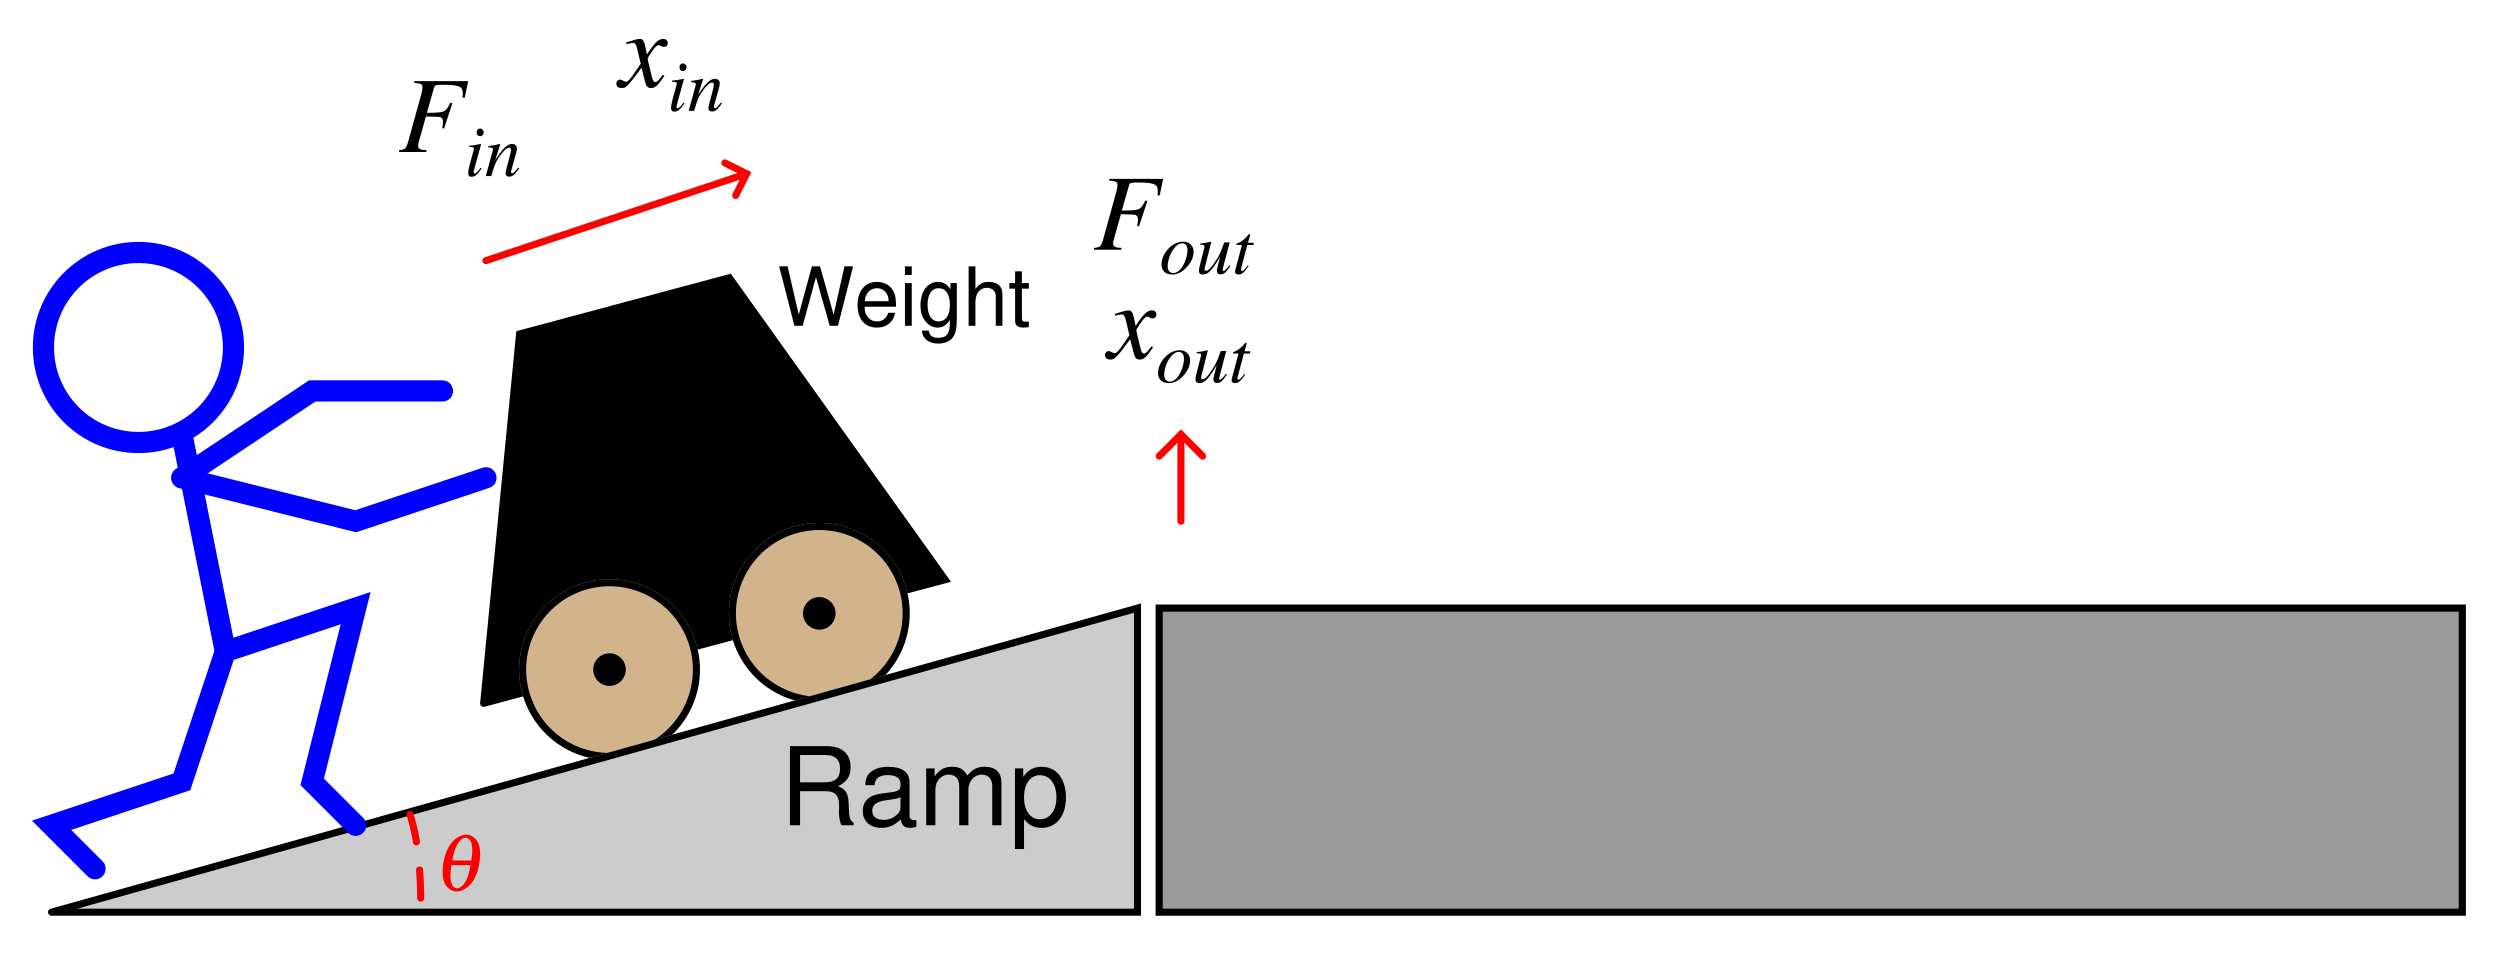 <?xml version="1.0" encoding="UTF-8"?>
<svg xmlns="http://www.w3.org/2000/svg" xmlns:xlink="http://www.w3.org/1999/xlink" viewBox="0 0 258.999 99" version="1.2">
<defs>
<g>
<symbol overflow="visible" id="glyph0-0">
<path style="stroke:none;" d=""/>
</symbol>
<symbol overflow="visible" id="glyph0-1">
<path style="stroke:none;" d="M 2.094 -3.531 L 4.797 -3.531 C 5.719 -3.531 6.141 -3.078 6.141 -2.062 L 6.125 -1.344 C 6.125 -0.828 6.219 -0.344 6.375 0 L 7.641 0 L 7.641 -0.266 C 7.25 -0.531 7.172 -0.828 7.141 -1.906 C 7.125 -3.266 6.922 -3.672 6.031 -4.047 C 6.953 -4.516 7.328 -5.062 7.328 -6 C 7.328 -7.422 6.453 -8.203 4.828 -8.203 L 1.047 -8.203 L 1.047 0 L 2.094 0 Z M 2.094 -4.453 L 2.094 -7.281 L 4.625 -7.281 C 5.203 -7.281 5.547 -7.188 5.812 -6.969 C 6.094 -6.734 6.234 -6.359 6.234 -5.875 C 6.234 -4.891 5.734 -4.453 4.625 -4.453 Z M 2.094 -4.453 "/>
</symbol>
<symbol overflow="visible" id="glyph0-2">
<path style="stroke:none;" d="M 6.016 -0.547 C 5.922 -0.531 5.875 -0.531 5.812 -0.531 C 5.484 -0.531 5.312 -0.703 5.312 -0.984 L 5.312 -4.453 C 5.312 -5.5 4.547 -6.062 3.094 -6.062 C 2.234 -6.062 1.547 -5.812 1.141 -5.375 C 0.859 -5.078 0.75 -4.734 0.734 -4.156 L 1.672 -4.156 C 1.75 -4.875 2.188 -5.203 3.062 -5.203 C 3.922 -5.203 4.375 -4.875 4.375 -4.312 L 4.375 -4.078 C 4.359 -3.672 4.156 -3.516 3.391 -3.422 C 2.062 -3.25 1.875 -3.203 1.5 -3.062 C 0.828 -2.766 0.469 -2.25 0.469 -1.484 C 0.469 -0.422 1.219 0.266 2.406 0.266 C 3.156 0.266 3.75 0 4.406 -0.609 C 4.484 0 4.766 0.266 5.375 0.266 C 5.578 0.266 5.703 0.234 6.016 0.156 Z M 4.375 -1.859 C 4.375 -1.547 4.281 -1.344 4 -1.094 C 3.625 -0.75 3.156 -0.562 2.609 -0.562 C 1.875 -0.562 1.453 -0.906 1.453 -1.5 C 1.453 -2.125 1.859 -2.438 2.875 -2.594 C 3.875 -2.719 4.062 -2.766 4.375 -2.906 Z M 4.375 -1.859 "/>
</symbol>
<symbol overflow="visible" id="glyph0-3">
<path style="stroke:none;" d="M 0.781 -5.891 L 0.781 0 L 1.734 0 L 1.734 -3.703 C 1.734 -4.562 2.344 -5.25 3.109 -5.25 C 3.812 -5.25 4.203 -4.812 4.203 -4.062 L 4.203 0 L 5.156 0 L 5.156 -3.703 C 5.156 -4.562 5.766 -5.25 6.531 -5.25 C 7.219 -5.25 7.625 -4.797 7.625 -4.062 L 7.625 0 L 8.578 0 L 8.578 -4.422 C 8.578 -5.484 7.969 -6.062 6.859 -6.062 C 6.078 -6.062 5.609 -5.828 5.047 -5.156 C 4.703 -5.797 4.234 -6.062 3.469 -6.062 C 2.672 -6.062 2.156 -5.766 1.656 -5.062 L 1.656 -5.891 Z M 0.781 -5.891 "/>
</symbol>
<symbol overflow="visible" id="glyph0-4">
<path style="stroke:none;" d="M 0.609 2.453 L 1.547 2.453 L 1.547 -0.625 C 2.047 -0.016 2.594 0.266 3.359 0.266 C 4.891 0.266 5.891 -0.969 5.891 -2.844 C 5.891 -4.828 4.922 -6.062 3.359 -6.062 C 2.547 -6.062 1.906 -5.703 1.469 -5 L 1.469 -5.891 L 0.609 -5.891 Z M 3.188 -5.188 C 4.234 -5.188 4.906 -4.281 4.906 -2.875 C 4.906 -1.531 4.219 -0.625 3.188 -0.625 C 2.188 -0.625 1.547 -1.516 1.547 -2.906 C 1.547 -4.281 2.188 -5.188 3.188 -5.188 Z M 3.188 -5.188 "/>
</symbol>
<symbol overflow="visible" id="glyph1-0">
<path style="stroke:none;" d=""/>
</symbol>
<symbol overflow="visible" id="glyph1-1">
<path style="stroke:none;" d="M 6.281 0 L 7.844 -6.156 L 6.953 -6.156 L 5.828 -1.156 L 4.422 -6.156 L 3.578 -6.156 L 2.219 -1.156 L 1.062 -6.156 L 0.188 -6.156 L 1.766 0 L 2.625 0 L 4 -5.047 L 5.422 0 Z M 6.281 0 "/>
</symbol>
<symbol overflow="visible" id="glyph1-2">
<path style="stroke:none;" d="M 4.328 -1.969 C 4.328 -2.656 4.281 -3.047 4.156 -3.391 C 3.859 -4.109 3.188 -4.547 2.359 -4.547 C 1.125 -4.547 0.344 -3.609 0.344 -2.156 C 0.344 -0.688 1.094 0.188 2.344 0.188 C 3.359 0.188 4.062 -0.375 4.234 -1.344 L 3.531 -1.344 C 3.328 -0.766 2.938 -0.453 2.375 -0.453 C 1.922 -0.453 1.547 -0.656 1.312 -1.031 C 1.141 -1.281 1.078 -1.531 1.078 -1.969 Z M 1.094 -2.547 C 1.141 -3.359 1.641 -3.891 2.359 -3.891 C 3.078 -3.891 3.562 -3.344 3.562 -2.547 Z M 1.094 -2.547 "/>
</symbol>
<symbol overflow="visible" id="glyph1-3">
<path style="stroke:none;" d="M 1.266 -4.422 L 0.562 -4.422 L 0.562 0 L 1.266 0 Z M 1.266 -6.156 L 0.562 -6.156 L 0.562 -5.266 L 1.266 -5.266 Z M 1.266 -6.156 "/>
</symbol>
<symbol overflow="visible" id="glyph1-4">
<path style="stroke:none;" d="M 3.406 -4.422 L 3.406 -3.781 C 3.047 -4.312 2.672 -4.547 2.109 -4.547 C 1.031 -4.547 0.297 -3.547 0.297 -2.141 C 0.297 -1.391 0.469 -0.859 0.859 -0.406 C 1.188 -0.016 1.609 0.188 2.062 0.188 C 2.594 0.188 2.969 -0.047 3.344 -0.594 L 3.344 -0.375 C 3.344 0.812 3.016 1.25 2.141 1.25 C 1.531 1.25 1.219 1.016 1.156 0.5 L 0.438 0.5 C 0.5 1.328 1.156 1.844 2.125 1.844 C 2.766 1.844 3.312 1.625 3.594 1.281 C 3.938 0.859 4.062 0.312 4.062 -0.719 L 4.062 -4.422 Z M 2.172 -3.891 C 2.922 -3.891 3.344 -3.281 3.344 -2.156 C 3.344 -1.078 2.906 -0.453 2.172 -0.453 C 1.453 -0.453 1.031 -1.094 1.031 -2.172 C 1.031 -3.25 1.453 -3.891 2.172 -3.891 Z M 2.172 -3.891 "/>
</symbol>
<symbol overflow="visible" id="glyph1-5">
<path style="stroke:none;" d="M 0.594 -6.156 L 0.594 0 L 1.297 0 L 1.297 -2.438 C 1.297 -3.344 1.766 -3.938 2.484 -3.938 C 2.719 -3.938 2.938 -3.859 3.109 -3.734 C 3.312 -3.578 3.406 -3.375 3.406 -3.062 L 3.406 0 L 4.094 0 L 4.094 -3.344 C 4.094 -4.078 3.562 -4.547 2.703 -4.547 C 2.078 -4.547 1.703 -4.359 1.297 -3.812 L 1.297 -6.156 Z M 0.594 -6.156 "/>
</symbol>
<symbol overflow="visible" id="glyph1-6">
<path style="stroke:none;" d="M 2.141 -4.422 L 1.422 -4.422 L 1.422 -5.641 L 0.719 -5.641 L 0.719 -4.422 L 0.125 -4.422 L 0.125 -3.844 L 0.719 -3.844 L 0.719 -0.5 C 0.719 -0.047 1.016 0.188 1.562 0.188 C 1.75 0.188 1.906 0.172 2.141 0.141 L 2.141 -0.453 C 2.047 -0.438 1.953 -0.422 1.812 -0.422 C 1.5 -0.422 1.422 -0.5 1.422 -0.812 L 1.422 -3.844 L 2.141 -3.844 Z M 2.141 -4.422 "/>
</symbol>
<symbol overflow="visible" id="glyph2-0">
<path style="stroke:none;" d=""/>
</symbol>
<symbol overflow="visible" id="glyph2-1">
<path style="stroke:none;" d="M 7.25 -7.344 L 1.656 -7.344 L 1.656 -7.172 C 2.391 -7.094 2.516 -7.031 2.516 -6.703 C 2.516 -6.531 2.469 -6.25 2.391 -5.984 L 1.016 -1.016 C 0.812 -0.344 0.734 -0.266 0.094 -0.188 L 0.094 0 L 2.922 0 L 2.922 -0.188 C 2.266 -0.219 2.062 -0.344 2.062 -0.672 C 2.062 -0.781 2.094 -0.906 2.172 -1.188 L 2.875 -3.688 C 3.281 -3.672 3.531 -3.656 3.781 -3.656 C 4.219 -3.656 4.297 -3.641 4.406 -3.594 C 4.562 -3.516 4.641 -3.359 4.641 -3.141 C 4.641 -2.953 4.625 -2.828 4.562 -2.469 L 4.75 -2.422 L 5.609 -5.047 L 5.406 -5.109 C 4.891 -4.094 4.859 -4.078 2.969 -4.062 L 3.719 -6.688 C 3.781 -6.906 3.938 -6.969 4.406 -6.969 C 6.297 -6.969 6.688 -6.828 6.688 -6.109 C 6.688 -6.031 6.688 -5.969 6.688 -5.859 C 6.672 -5.766 6.672 -5.734 6.656 -5.641 L 6.891 -5.625 Z M 7.25 -7.344 "/>
</symbol>
<symbol overflow="visible" id="glyph2-2">
<path style="stroke:none;" d="M 4.516 -1.25 C 4.438 -1.141 4.375 -1.078 4.281 -0.938 C 4.016 -0.609 3.875 -0.5 3.75 -0.5 C 3.594 -0.5 3.484 -0.641 3.406 -0.953 C 3.375 -1.078 3.375 -1.109 3.359 -1.141 C 3.078 -2.281 2.953 -2.797 2.953 -2.969 C 3.469 -3.844 3.859 -4.328 4.062 -4.328 C 4.125 -4.328 4.234 -4.297 4.328 -4.234 C 4.469 -4.156 4.547 -4.141 4.641 -4.141 C 4.875 -4.141 5.031 -4.312 5.031 -4.547 C 5.031 -4.797 4.844 -4.969 4.562 -4.969 C 4.078 -4.969 3.656 -4.562 2.875 -3.359 L 2.75 -3.969 C 2.594 -4.734 2.469 -4.969 2.156 -4.969 C 1.906 -4.969 1.547 -4.875 0.844 -4.641 C 0.781 -4.609 0.781 -4.609 0.719 -4.594 L 0.766 -4.422 C 1.203 -4.531 1.281 -4.547 1.391 -4.547 C 1.672 -4.547 1.75 -4.438 1.906 -3.766 L 2.234 -2.391 L 1.312 -1.062 C 1.062 -0.734 0.859 -0.531 0.734 -0.531 C 0.656 -0.531 0.547 -0.562 0.438 -0.625 C 0.297 -0.703 0.188 -0.75 0.078 -0.75 C -0.141 -0.75 -0.297 -0.578 -0.297 -0.344 C -0.297 -0.062 -0.094 0.125 0.266 0.125 C 0.609 0.125 0.75 0.016 1.312 -0.656 C 1.609 -1.031 1.859 -1.359 2.312 -1.984 L 2.656 -0.625 C 2.797 -0.047 2.953 0.125 3.312 0.125 C 3.734 0.125 4.031 -0.141 4.688 -1.156 Z M 4.516 -1.25 "/>
</symbol>
<symbol overflow="visible" id="glyph3-0">
<path style="stroke:none;" d=""/>
</symbol>
<symbol overflow="visible" id="glyph3-1">
<path style="stroke:none;" d="M 1.672 -0.859 C 1.484 -0.609 1.438 -0.547 1.359 -0.469 C 1.234 -0.344 1.125 -0.266 1.047 -0.266 C 1 -0.266 0.938 -0.328 0.938 -0.391 C 0.938 -0.453 0.953 -0.578 1.016 -0.719 L 1.047 -0.844 L 1.047 -0.875 L 1.719 -3.312 L 1.688 -3.328 C 0.922 -3.172 0.781 -3.156 0.484 -3.141 L 0.484 -3.016 C 0.891 -3 0.969 -2.984 0.969 -2.828 C 0.969 -2.766 0.938 -2.641 0.891 -2.5 L 0.531 -1.172 C 0.422 -0.719 0.375 -0.5 0.375 -0.344 C 0.375 -0.062 0.484 0.078 0.719 0.078 C 1.062 0.078 1.344 -0.141 1.766 -0.781 Z M 1.609 -4.922 C 1.406 -4.922 1.25 -4.766 1.25 -4.531 C 1.25 -4.281 1.406 -4.125 1.625 -4.125 C 1.812 -4.125 1.984 -4.297 1.984 -4.516 C 1.984 -4.734 1.812 -4.922 1.609 -4.922 Z M 1.609 -4.922 "/>
</symbol>
<symbol overflow="visible" id="glyph3-2">
<path style="stroke:none;" d="M 3.469 -0.875 C 3.062 -0.375 2.969 -0.281 2.844 -0.281 C 2.781 -0.281 2.719 -0.344 2.719 -0.406 C 2.719 -0.469 2.75 -0.609 2.828 -0.875 L 3.266 -2.438 C 3.297 -2.594 3.328 -2.75 3.328 -2.859 C 3.328 -3.141 3.125 -3.328 2.828 -3.328 C 2.344 -3.328 1.875 -2.859 1.094 -1.672 L 1.609 -3.312 L 1.578 -3.328 C 1.188 -3.234 1.016 -3.203 0.359 -3.094 L 0.359 -2.969 C 0.75 -2.953 0.844 -2.922 0.844 -2.766 C 0.844 -2.719 0.844 -2.672 0.828 -2.641 L 0.109 0 L 0.672 0 C 1.031 -1.188 1.094 -1.359 1.422 -1.875 C 1.875 -2.562 2.266 -2.938 2.531 -2.938 C 2.656 -2.938 2.719 -2.859 2.719 -2.719 C 2.719 -2.625 2.672 -2.375 2.609 -2.141 L 2.281 -0.906 C 2.188 -0.516 2.156 -0.422 2.156 -0.344 C 2.156 -0.047 2.266 0.062 2.516 0.062 C 2.859 0.062 3.047 -0.078 3.562 -0.781 Z M 3.469 -0.875 "/>
</symbol>
<symbol overflow="visible" id="glyph3-3">
<path style="stroke:none;" d="M 2.453 -3.328 C 2.125 -3.328 1.828 -3.234 1.516 -3.078 C 0.75 -2.641 0.203 -1.766 0.203 -0.969 C 0.203 -0.312 0.625 0.078 1.312 0.078 C 1.812 0.078 2.297 -0.141 2.719 -0.578 C 3.219 -1.062 3.531 -1.688 3.531 -2.266 C 3.531 -2.891 3.094 -3.328 2.453 -3.328 Z M 2.359 -3.156 C 2.688 -3.156 2.891 -2.891 2.891 -2.453 C 2.891 -1.891 2.656 -1.156 2.312 -0.656 C 2.031 -0.266 1.75 -0.078 1.422 -0.078 C 1.062 -0.078 0.844 -0.344 0.844 -0.766 C 0.844 -1.312 1.047 -1.984 1.422 -2.516 C 1.719 -2.938 2.031 -3.156 2.359 -3.156 Z M 2.359 -3.156 "/>
</symbol>
<symbol overflow="visible" id="glyph3-4">
<path style="stroke:none;" d="M 3.469 -0.875 C 3.078 -0.391 2.969 -0.281 2.844 -0.281 C 2.797 -0.281 2.766 -0.328 2.766 -0.422 C 2.766 -0.453 2.766 -0.453 2.906 -1 L 3.5 -3.25 L 2.938 -3.25 C 2.531 -2.141 2.453 -1.953 2.109 -1.422 C 1.672 -0.703 1.297 -0.312 1.047 -0.312 C 0.953 -0.312 0.891 -0.391 0.891 -0.5 C 0.891 -0.531 0.891 -0.547 0.906 -0.578 L 1.594 -3.312 L 1.562 -3.328 C 1.125 -3.219 0.844 -3.172 0.438 -3.125 L 0.438 -3.016 C 0.734 -3 0.734 -3 0.812 -2.969 C 0.844 -2.953 0.891 -2.891 0.891 -2.828 C 0.891 -2.766 0.844 -2.578 0.781 -2.328 L 0.5 -1.25 C 0.359 -0.703 0.312 -0.469 0.312 -0.328 C 0.312 -0.047 0.453 0.078 0.719 0.078 C 1.25 0.078 1.656 -0.328 2.516 -1.781 C 2.297 -0.969 2.172 -0.453 2.172 -0.297 C 2.172 -0.062 2.312 0.062 2.531 0.062 C 2.891 0.062 3.062 -0.078 3.578 -0.812 Z M 3.469 -0.875 "/>
</symbol>
<symbol overflow="visible" id="glyph3-5">
<path style="stroke:none;" d="M 2.234 -3.219 L 1.625 -3.219 L 1.844 -4 C 1.844 -4.016 1.844 -4.031 1.844 -4.047 C 1.844 -4.094 1.828 -4.109 1.781 -4.109 C 1.734 -4.109 1.719 -4.109 1.672 -4.047 C 1.375 -3.672 0.906 -3.281 0.672 -3.219 C 0.484 -3.156 0.422 -3.109 0.422 -3.031 C 0.422 -3.016 0.422 -3 0.438 -2.984 L 1 -2.984 L 0.453 -0.906 C 0.438 -0.844 0.422 -0.812 0.406 -0.75 C 0.328 -0.5 0.281 -0.266 0.281 -0.203 C 0.281 -0.031 0.438 0.078 0.641 0.078 C 0.984 0.078 1.234 -0.125 1.703 -0.828 L 1.609 -0.875 C 1.25 -0.406 1.125 -0.281 1 -0.281 C 0.938 -0.281 0.891 -0.344 0.891 -0.438 C 0.891 -0.438 0.891 -0.438 0.891 -0.469 L 1.562 -2.984 L 2.188 -2.984 Z M 2.234 -3.219 "/>
</symbol>
<symbol overflow="visible" id="glyph4-0">
<path style="stroke:none;" d=""/>
</symbol>
<symbol overflow="visible" id="glyph4-1">
<path style="stroke:none;" d="M 3.203 -5.781 C 2.859 -5.781 2.5 -5.656 2.156 -5.391 C 1.5 -4.922 1.031 -4.031 0.828 -2.828 C 0.656 -1.734 0.781 -0.859 1.203 -0.375 C 1.484 -0.062 1.844 0.109 2.219 0.109 C 2.547 0.109 2.891 -0.031 3.25 -0.281 C 3.906 -0.75 4.375 -1.641 4.562 -2.797 C 4.75 -3.953 4.625 -4.812 4.203 -5.297 C 3.922 -5.609 3.562 -5.781 3.203 -5.781 Z M 3.656 -2.625 C 3.484 -1.672 3.297 -1.125 2.969 -0.672 C 2.766 -0.406 2.469 -0.219 2.266 -0.219 C 2.047 -0.219 1.797 -0.406 1.703 -0.672 C 1.531 -1.125 1.531 -1.672 1.672 -2.625 Z M 1.75 -3.109 C 1.922 -4.031 2.125 -4.578 2.438 -5.016 C 2.609 -5.281 2.922 -5.469 3.141 -5.469 C 3.344 -5.469 3.578 -5.281 3.703 -5.016 C 3.859 -4.578 3.875 -4.031 3.734 -3.109 Z M 1.75 -3.109 "/>
</symbol>
</g>
<clipPath id="clip1">
  <path d="M 0.5 56 L 125 56 L 125 98.5 L 0.5 98.5 Z M 0.5 56 "/>
</clipPath>
<clipPath id="clip2">
  <path d="M 0.5 7 L 43 7 L 43 65 L 0.5 65 Z M 0.5 7 "/>
</clipPath>
<clipPath id="clip3">
  <path d="M 0.5 26 L 42 26 L 42 98.5 L 0.5 98.5 Z M 0.5 26 "/>
</clipPath>
<clipPath id="clip4">
  <path d="M 4 44 L 56 44 L 56 98.5 L 4 98.5 Z M 4 44 "/>
</clipPath>
<clipPath id="clip5">
  <path d="M 0.5 21 L 65 21 L 65 69 L 0.5 69 Z M 0.5 21 "/>
</clipPath>
<clipPath id="clip6">
  <path d="M 0.5 30 L 69 30 L 69 73 L 0.5 73 Z M 0.5 30 "/>
</clipPath>
<clipPath id="clip7">
  <path d="M 36 78 L 50 78 L 50 98.5 L 36 98.5 Z M 36 78 "/>
</clipPath>
</defs>
<g id="surface1">
<path style="fill-rule:evenodd;fill:rgb(0%,0%,0%);fill-opacity:1;stroke-width:7.312;stroke-linecap:round;stroke-linejoin:miter;stroke:rgb(0%,0%,0%);stroke-opacity:1;stroke-miterlimit:6;" d="M 496.055 256.367 L 974.18 384.492 L 750.586 697.266 L 533.281 639.023 L 496.055 256.367 " transform="matrix(0.1,0,0,-0.1,0.5,98.5)"/>
<path style="fill-rule:evenodd;fill:rgb(82.422%,70.506%,54.881%);fill-opacity:1;stroke-width:7.312;stroke-linecap:round;stroke-linejoin:miter;stroke:rgb(82.422%,70.506%,54.881%);stroke-opacity:1;stroke-miterlimit:6;" d="M 713.398 314.609 C 700.508 362.617 651.172 391.094 603.164 378.242 C 555.156 365.391 526.641 316.016 539.531 268.008 C 552.383 220 601.719 191.523 649.727 204.375 C 697.734 217.227 726.25 266.602 713.398 314.609 " transform="matrix(0.1,0,0,-0.1,0.5,98.5)"/>
<path style="fill:none;stroke-width:7.312;stroke-linecap:round;stroke-linejoin:miter;stroke:rgb(0%,0%,0%);stroke-opacity:1;stroke-miterlimit:6;" d="M 713.398 314.609 C 700.508 362.617 651.172 391.094 603.164 378.242 C 555.156 365.391 526.641 316.016 539.531 268.008 C 552.383 220 601.719 191.523 649.727 204.375 C 697.734 217.227 726.25 266.602 713.398 314.609 " transform="matrix(0.1,0,0,-0.1,0.5,98.5)"/>
<path style=" stroke:none;fill-rule:evenodd;fill:rgb(0%,0%,0%);fill-opacity:1;" d="M 64.773 68.934 C 64.535 68.031 63.609 67.5 62.707 67.738 C 61.809 67.98 61.273 68.906 61.516 69.805 C 61.754 70.707 62.68 71.238 63.582 71 C 64.48 70.758 65.016 69.832 64.773 68.934 "/>
<path style="fill-rule:evenodd;fill:rgb(82.422%,70.506%,54.881%);fill-opacity:1;stroke-width:7.312;stroke-linecap:round;stroke-linejoin:miter;stroke:rgb(82.422%,70.506%,54.881%);stroke-opacity:1;stroke-miterlimit:6;" d="M 930.703 372.852 C 917.852 420.859 868.477 449.336 820.469 436.484 C 772.461 423.594 743.984 374.258 756.836 326.25 C 769.688 278.242 819.062 249.727 867.07 262.617 C 915.078 275.469 943.555 324.805 930.703 372.852 " transform="matrix(0.1,0,0,-0.1,0.5,98.5)"/>
<path style="fill:none;stroke-width:7.312;stroke-linecap:round;stroke-linejoin:miter;stroke:rgb(0%,0%,0%);stroke-opacity:1;stroke-miterlimit:6;" d="M 930.703 372.852 C 917.852 420.859 868.477 449.336 820.469 436.484 C 772.461 423.594 743.984 374.258 756.836 326.25 C 769.688 278.242 819.062 249.727 867.07 262.617 C 915.078 275.469 943.555 324.805 930.703 372.852 " transform="matrix(0.1,0,0,-0.1,0.5,98.5)"/>
<path style=" stroke:none;fill-rule:evenodd;fill:rgb(0%,0%,0%);fill-opacity:1;" d="M 86.508 63.109 C 86.266 62.211 85.34 61.676 84.441 61.914 C 83.539 62.156 83.008 63.082 83.246 63.984 C 83.488 64.883 84.414 65.418 85.316 65.176 C 86.215 64.934 86.75 64.008 86.508 63.109 "/>
<path style=" stroke:none;fill-rule:evenodd;fill:rgb(80.077%,80.077%,80.077%);fill-opacity:1;" d="M 5.344 94.5 L 117.844 94.5 L 117.844 63 L 5.344 94.5 "/>
<g clip-path="url(#clip1)" clip-rule="nonzero">
<path style="fill:none;stroke-width:7.312;stroke-linecap:round;stroke-linejoin:miter;stroke:rgb(80.077%,80.077%,80.077%);stroke-opacity:1;stroke-miterlimit:6;" d="M 48.438 40 L 1173.438 40 L 1173.438 355 L 48.438 40 " transform="matrix(0.1,0,0,-0.1,0.5,98.5)"/>
<path style="fill:none;stroke-width:7.312;stroke-linecap:round;stroke-linejoin:miter;stroke:rgb(0%,0%,0%);stroke-opacity:1;stroke-miterlimit:6;" d="M 48.438 40 L 1173.438 40 L 1173.438 355 L 48.438 40 " transform="matrix(0.1,0,0,-0.1,0.5,98.5)"/>
</g>
<path style="fill-rule:evenodd;fill:rgb(60.352%,60.352%,60.352%);fill-opacity:1;stroke-width:7.312;stroke-linecap:round;stroke-linejoin:miter;stroke:rgb(60.352%,60.352%,60.352%);stroke-opacity:1;stroke-miterlimit:6;" d="M 1195.938 40 L 2545.938 40 L 2545.938 355 L 1195.938 355 Z M 1195.938 40 " transform="matrix(0.1,0,0,-0.1,0.5,98.5)"/>
<path style="fill:none;stroke-width:7.312;stroke-linecap:round;stroke-linejoin:miter;stroke:rgb(0%,0%,0%);stroke-opacity:1;stroke-miterlimit:6;" d="M 1195.938 40 L 2545.938 40 L 2545.938 355 L 1195.938 355 Z M 1195.938 40 " transform="matrix(0.1,0,0,-0.1,0.5,98.5)"/>
<g clip-path="url(#clip2)" clip-rule="nonzero">
<path style="fill:none;stroke-width:21.938;stroke-linecap:round;stroke-linejoin:miter;stroke:rgb(0%,0%,100%);stroke-opacity:1;stroke-miterlimit:6;" d="M 236.875 625 C 236.875 679.375 192.812 723.438 138.438 723.438 C 84.062 723.438 40 679.375 40 625 C 40 570.625 84.062 526.562 138.438 526.562 C 192.812 526.562 236.875 570.625 236.875 625 " transform="matrix(0.1,0,0,-0.1,0.5,98.5)"/>
</g>
<g clip-path="url(#clip3)" clip-rule="nonzero">
<path style="fill:none;stroke-width:21.938;stroke-linecap:round;stroke-linejoin:miter;stroke:rgb(0%,0%,100%);stroke-opacity:1;stroke-miterlimit:6;" d="M 93.438 85 L 48.438 130 L 183.438 175 L 228.438 310 L 183.438 535 " transform="matrix(0.1,0,0,-0.1,0.5,98.5)"/>
</g>
<g clip-path="url(#clip4)" clip-rule="nonzero">
<path style="fill:none;stroke-width:21.938;stroke-linecap:round;stroke-linejoin:miter;stroke:rgb(0%,0%,100%);stroke-opacity:1;stroke-miterlimit:6;" d="M 363.438 130 L 318.438 175 L 363.438 355 L 228.438 310 " transform="matrix(0.1,0,0,-0.1,0.5,98.5)"/>
</g>
<g clip-path="url(#clip5)" clip-rule="nonzero">
<path style="fill:none;stroke-width:21.938;stroke-linecap:round;stroke-linejoin:miter;stroke:rgb(0%,0%,100%);stroke-opacity:1;stroke-miterlimit:6;" d="M 453.438 580 L 318.438 580 L 183.438 490 " transform="matrix(0.1,0,0,-0.1,0.5,98.5)"/>
</g>
<g clip-path="url(#clip6)" clip-rule="nonzero">
<path style="fill:none;stroke-width:21.938;stroke-linecap:round;stroke-linejoin:miter;stroke:rgb(0%,0%,100%);stroke-opacity:1;stroke-miterlimit:6;" d="M 498.438 490 L 363.438 445 L 183.438 490 " transform="matrix(0.1,0,0,-0.1,0.5,98.5)"/>
</g>
<g style="fill:rgb(0%,0%,0%);fill-opacity:1;">
  <use xlink:href="#glyph0-1" x="80.792" y="85.5"/>
  <use xlink:href="#glyph0-2" x="88.915" y="85.5"/>
  <use xlink:href="#glyph0-3" x="95.17" y="85.5"/>
  <use xlink:href="#glyph0-4" x="104.541" y="85.5"/>
</g>
<g style="fill:rgb(0%,0%,0%);fill-opacity:1;">
  <use xlink:href="#glyph1-1" x="80.534" y="33.75"/>
  <use xlink:href="#glyph1-2" x="88.499" y="33.75"/>
  <use xlink:href="#glyph1-3" x="93.191" y="33.75"/>
  <use xlink:href="#glyph1-4" x="95.064" y="33.75"/>
  <use xlink:href="#glyph1-5" x="99.755" y="33.75"/>
  <use xlink:href="#glyph1-6" x="104.446" y="33.75"/>
</g>
<path style="fill:none;stroke-width:7.312;stroke-linecap:round;stroke-linejoin:miter;stroke:rgb(100%,0%,0%);stroke-opacity:1;stroke-miterlimit:6;" d="M 768.438 805 L 498.438 715 " transform="matrix(0.1,0,0,-0.1,0.5,98.5)"/>
<g style="fill:rgb(0%,0%,0%);fill-opacity:1;">
  <use xlink:href="#glyph2-1" x="41.253" y="15.75"/>
</g>
<g style="fill:rgb(0%,0%,0%);fill-opacity:1;">
  <use xlink:href="#glyph3-1" x="48.127" y="18.238"/>
  <use xlink:href="#glyph3-2" x="50.222" y="18.238"/>
</g>
<g style="fill:rgb(0%,0%,0%);fill-opacity:1;">
  <use xlink:href="#glyph2-2" x="64.148" y="9"/>
</g>
<g style="fill:rgb(0%,0%,0%);fill-opacity:1;">
  <use xlink:href="#glyph3-1" x="69.143" y="11.488"/>
  <use xlink:href="#glyph3-2" x="71.239" y="11.488"/>
</g>
<path style="fill:none;stroke-width:7.312;stroke-linecap:round;stroke-linejoin:miter;stroke:rgb(100%,0%,0%);stroke-opacity:1;stroke-miterlimit:6;" d="M 1218.438 535 L 1218.438 445 " transform="matrix(0.1,0,0,-0.1,0.5,98.5)"/>
<path style="fill:none;stroke-width:7.312;stroke-linecap:round;stroke-linejoin:miter;stroke:rgb(100%,0%,0%);stroke-opacity:1;stroke-miterlimit:6;" d="M 757.188 782.5 L 768.438 805 L 745.938 816.25 " transform="matrix(0.1,0,0,-0.1,0.5,98.5)"/>
<path style="fill:none;stroke-width:7.312;stroke-linecap:round;stroke-linejoin:miter;stroke:rgb(100%,0%,0%);stroke-opacity:1;stroke-miterlimit:6;" d="M 1240.938 512.5 L 1218.438 535 L 1195.938 512.5 " transform="matrix(0.1,0,0,-0.1,0.5,98.5)"/>
<g style="fill:rgb(0%,0%,0%);fill-opacity:1;">
  <use xlink:href="#glyph2-1" x="113.253" y="25.875"/>
</g>
<g style="fill:rgb(0%,0%,0%);fill-opacity:1;">
  <use xlink:href="#glyph3-3" x="120.127" y="28.363"/>
  <use xlink:href="#glyph3-4" x="123.896" y="28.363"/>
  <use xlink:href="#glyph3-5" x="127.664" y="28.363"/>
</g>
<g style="fill:rgb(0%,0%,0%);fill-opacity:1;">
  <use xlink:href="#glyph2-2" x="114.773" y="37.125"/>
</g>
<g style="fill:rgb(0%,0%,0%);fill-opacity:1;">
  <use xlink:href="#glyph3-3" x="119.768" y="39.612"/>
  <use xlink:href="#glyph3-4" x="123.537" y="39.612"/>
  <use xlink:href="#glyph3-5" x="127.306" y="39.612"/>
</g>
<g style="fill:rgb(100%,0%,0%);fill-opacity:1;">
  <use xlink:href="#glyph4-1" x="45.098" y="92.25"/>
</g>
<g clip-path="url(#clip7)" clip-rule="nonzero">
<path style="fill:none;stroke-width:7.312;stroke-linecap:round;stroke-linejoin:miter;stroke:rgb(100%,0%,0%);stroke-opacity:1;stroke-dasharray:29.25,29.25;stroke-miterlimit:6;" d="M 419.688 141.25 C 430.938 107.5 430.938 62.5 430.938 40 " transform="matrix(0.1,0,0,-0.1,0.5,98.5)"/>
</g>
</g>
</svg>
